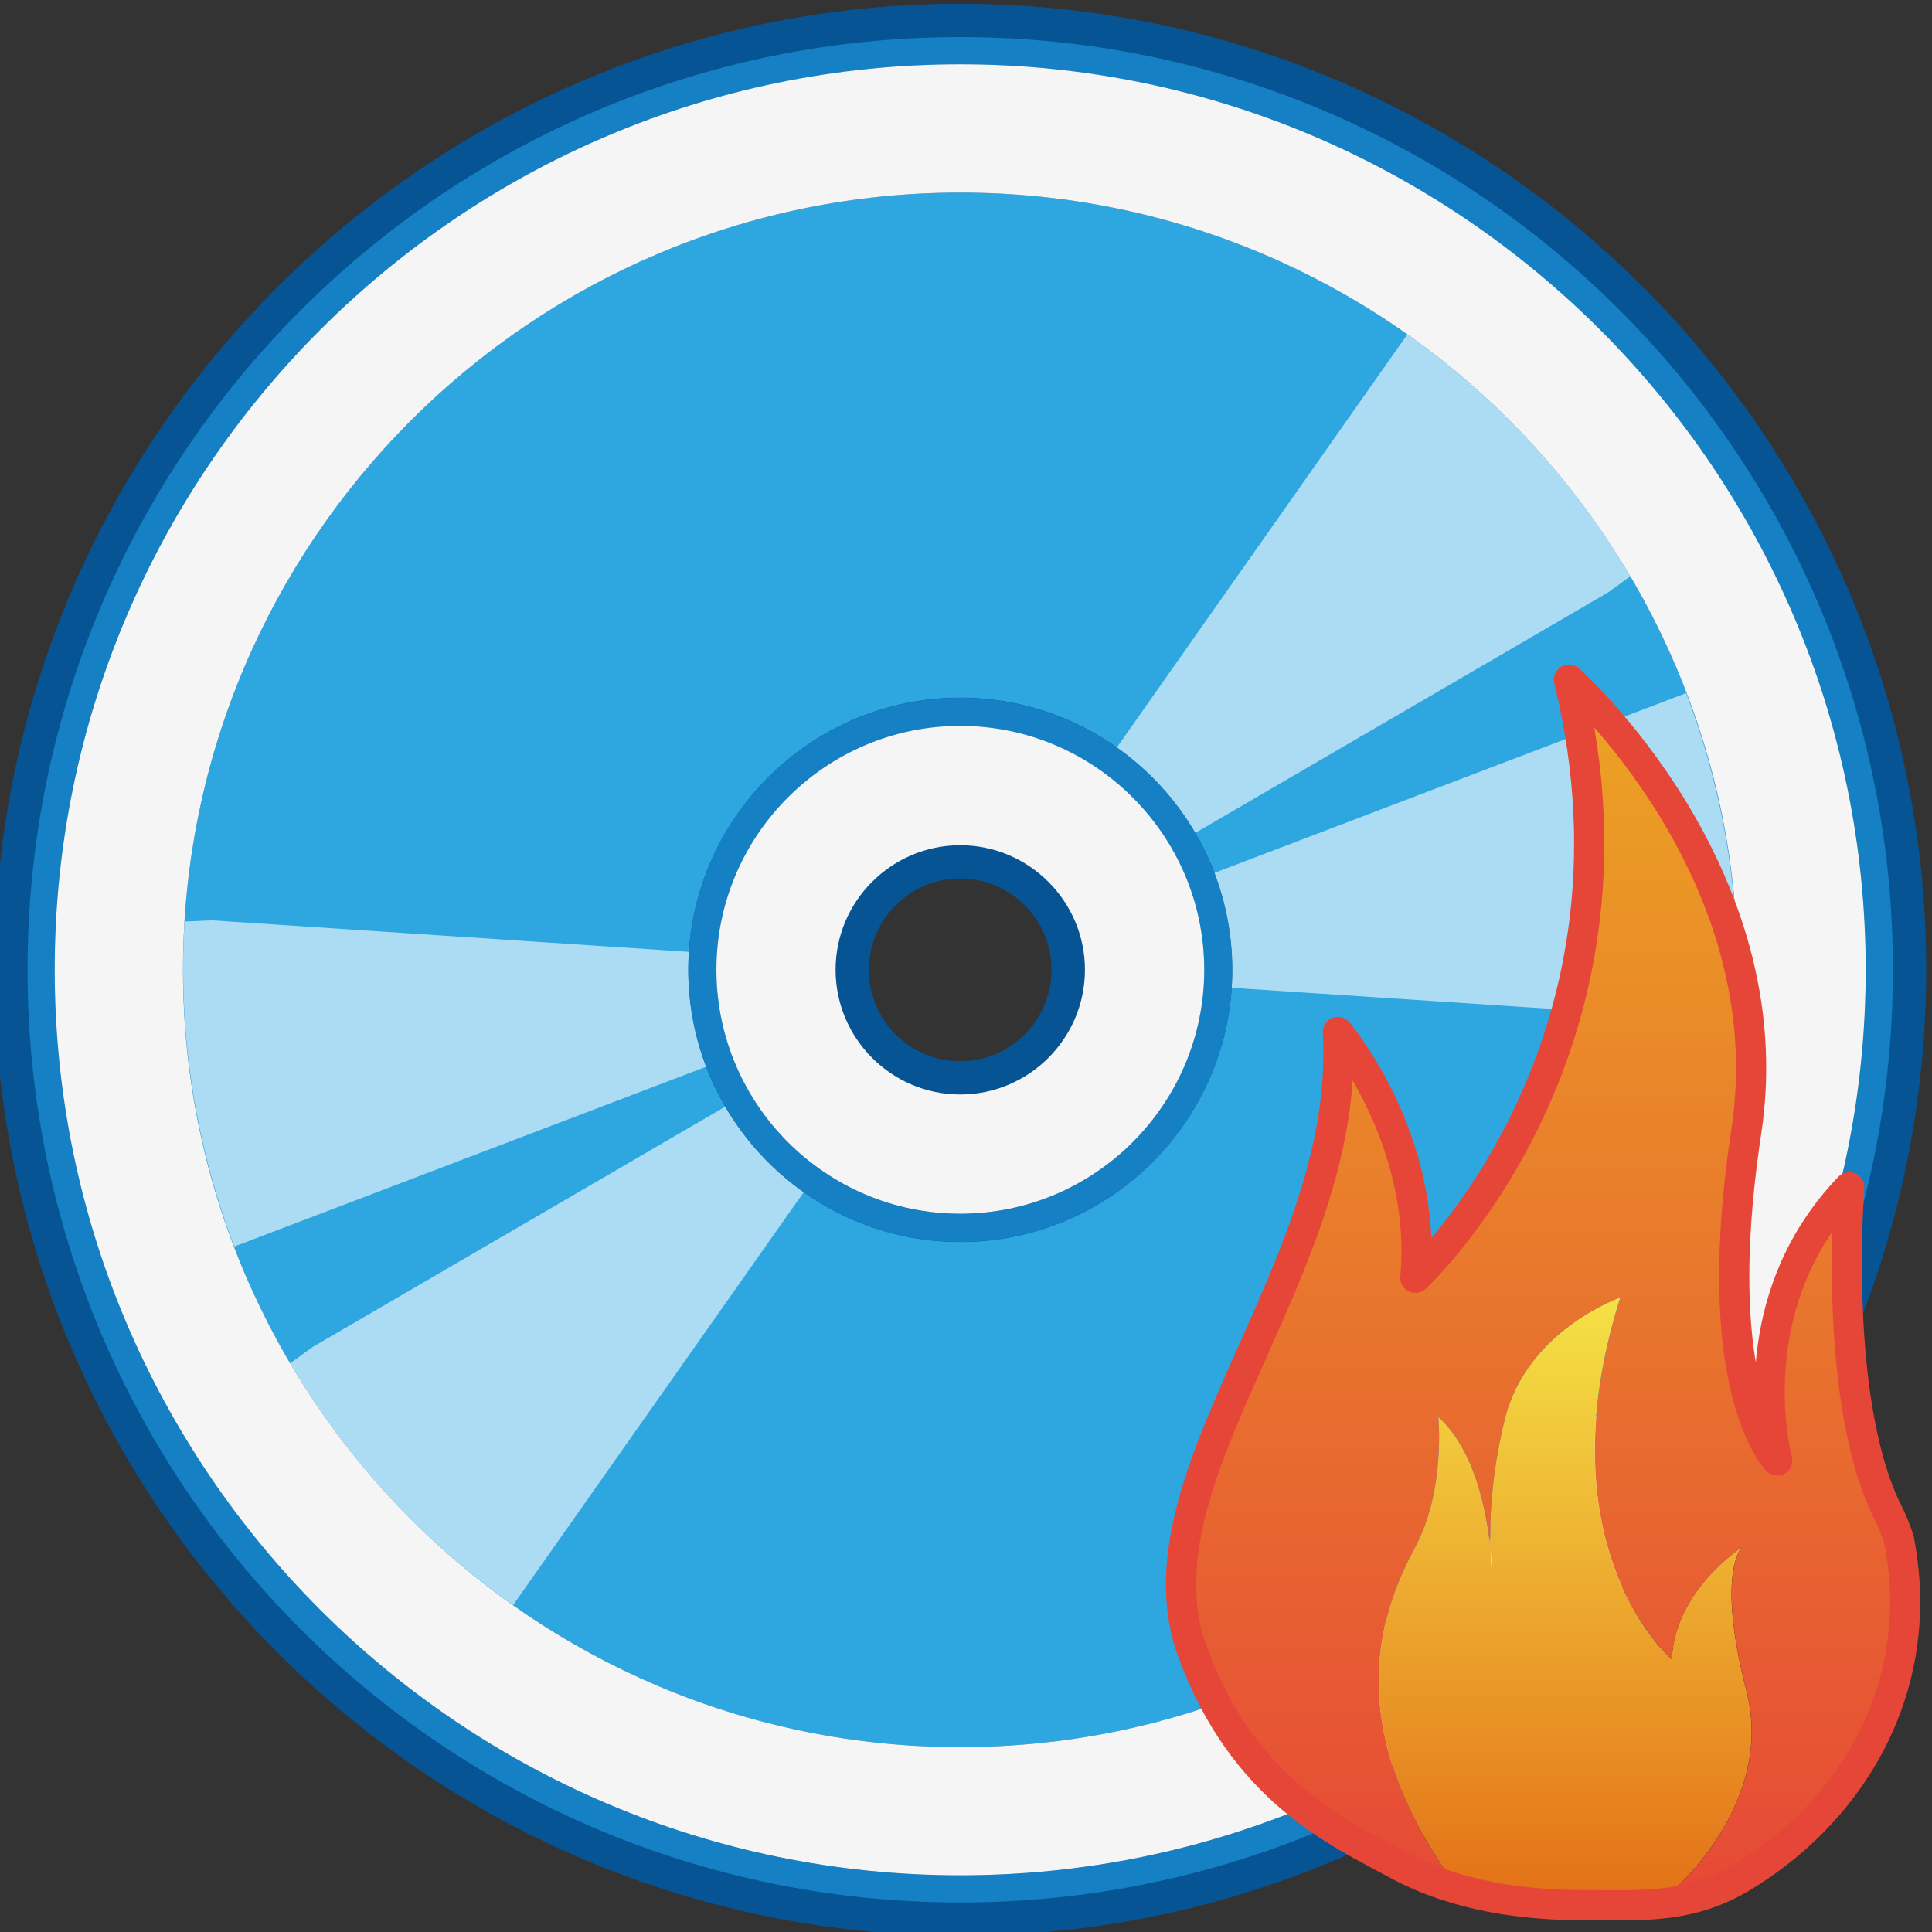 <?xml version="1.0" encoding="utf-8"?>
<!-- Generator: Adobe Illustrator 15.0.0, SVG Export Plug-In . SVG Version: 6.00 Build 0)  -->
<!DOCTYPE svg PUBLIC "-//W3C//DTD SVG 1.1//EN" "http://www.w3.org/Graphics/SVG/1.1/DTD/svg11.dtd">
<svg version="1.1" id="图层_1" xmlns="http://www.w3.org/2000/svg" xmlns:xlink="http://www.w3.org/1999/xlink" x="0px" y="0px"
	 width="32px" height="32px" viewBox="0.5 16.5 32 32" enable-background="new 0.5 16.5 32 32" xml:space="preserve">
<rect x="0.5" y="16.5" width="32" height="32" fill="#333333" stroke="none"/>
<g>
	<path fill="#065493" d="M16.404,48.563c-8.821,0-16-7.177-16-16.001c0-8.822,7.18-15.999,16-15.999c8.824,0,16,7.177,16,15.999
		C32.403,41.386,25.228,48.563,16.404,48.563 M16.404,31.05c-0.833,0-1.513,0.679-1.513,1.513c0,0.835,0.678,1.515,1.513,1.515
		s1.513-0.68,1.513-1.515C17.917,31.729,17.237,31.05,16.404,31.05"/>
	<path fill="#1580C3" d="M16.404,17.114c-8.532,0-15.448,6.917-15.448,15.448c0,8.533,6.917,15.449,15.448,15.449
		c8.534,0,15.449-6.917,15.449-15.449C31.853,24.031,24.938,17.114,16.404,17.114 M16.404,47.562
		c-8.27,0-14.998-6.729-14.998-14.999c0-8.269,6.728-14.997,14.998-14.997c8.269,0,14.998,6.729,14.998,14.997
		C31.401,40.832,24.673,47.562,16.404,47.562"/>
</g>
<g>
	<g>
		<defs>
			<path id="SVGID_1_" d="M11.9,32.563c0-2.484,2.02-4.507,4.504-4.507c2.486,0,4.507,2.021,4.507,4.507
				c0,2.482-2.021,4.509-4.507,4.509C13.92,37.071,11.9,35.045,11.9,32.563 M3.531,32.563c0,7.101,5.776,12.875,12.873,12.875
				c7.101,0,12.875-5.774,12.875-12.875c0-7.099-5.774-12.873-12.875-12.873C9.306,19.689,3.531,25.464,3.531,32.563"/>
		</defs>
		<clipPath id="SVGID_2_">
			<use xlink:href="#SVGID_1_"  overflow="visible"/>
		</clipPath>
		<rect x="3.531" y="19.689" clip-path="url(#SVGID_2_)" fill="#2EA7E0" width="25.748" height="25.748"/>
	</g>
	<g>
		<g opacity="0.6">
			<path fill="#FFFFFF" d="M20.9,32.861l7.901,0.521l0.452-0.018c0.11-1.841-0.177-3.679-0.825-5.384l-7.816,2.979
				C20.842,31.561,20.941,32.211,20.9,32.861"/>
			<path fill="#FFFFFF" d="M11.91,32.266l-7.901-0.522l-0.452,0.019c-0.111,1.844,0.175,3.679,0.823,5.384l7.817-2.979
				C11.969,33.564,11.867,32.916,11.91,32.266"/>
		</g>
		<g opacity="0.6">
			<path fill="#FFFFFF" d="M20.297,30.296l6.842-3.986l0.366-0.266c-0.937-1.59-2.203-2.953-3.695-4.005l-4.812,6.842
				C19.522,29.252,19.969,29.733,20.297,30.296"/>
			<path fill="#FFFFFF" d="M12.512,34.83l-6.841,3.985l-0.366,0.267c0.938,1.589,2.202,2.953,3.693,4.004l4.814-6.84
				C13.288,35.875,12.841,35.393,12.512,34.83"/>
		</g>
		<g>
			<path fill="#F6F5F5" d="M16.404,17.565c-8.27,0-14.998,6.729-14.998,14.997c0,8.271,6.728,14.999,14.998,14.999
				c8.269,0,14.998-6.729,14.998-14.999C31.401,24.294,24.673,17.565,16.404,17.565 M16.404,45.438
				c-7.097,0-12.873-5.774-12.873-12.875c0-7.099,5.776-12.873,12.873-12.873c7.101,0,12.875,5.774,12.875,12.873
				C29.279,39.663,23.505,45.438,16.404,45.438"/>
			<path fill="#1580C3" d="M16.404,28.058c-2.485,0-4.504,2.02-4.504,4.505s2.019,4.507,4.504,4.507
				c2.486,0,4.507-2.021,4.507-4.507C20.911,30.077,18.89,28.058,16.404,28.058 M16.404,36.604c-2.226,0-4.038-1.814-4.038-4.041
				c0-2.228,1.813-4.039,4.038-4.039c2.228,0,4.042,1.813,4.042,4.039S18.632,36.604,16.404,36.604"/>
			<path fill="#F6F5F5" d="M16.404,28.523c-2.226,0-4.038,1.813-4.038,4.039c0,2.228,1.813,4.041,4.038,4.041
				c2.228,0,4.042-1.813,4.042-4.041C20.445,30.336,18.632,28.523,16.404,28.523 M16.404,34.628c-1.137,0-2.064-0.927-2.064-2.065
				c0-1.137,0.927-2.063,2.064-2.063c1.138,0,2.066,0.927,2.066,2.063C18.47,33.701,17.542,34.628,16.404,34.628"/>
		</g>
	</g>
</g>
<g>
	<g>
		<g>
			<defs>
				<path id="SVGID_3_" d="M25.186,42.146c0.021,0.24,0.027,0.404,0.027,0.404S25.193,42.404,25.186,42.146 M25.424,40.007
					c-0.23,0.937-0.253,1.702-0.238,2.14c-0.06-0.571-0.246-1.623-0.863-2.176c0,0,0.121,1.223-0.385,2.158
					c-0.502,0.938-1.287,2.811,0.571,5.456c0,0-0.149-0.04-0.389-0.129c0.792,0.491,1.726,0.78,2.729,0.78
					c0.92,0,1.783-0.24,2.533-0.661c-0.4,0.196-0.83,0.321-1.281,0.339c0,0,1.826-1.473,1.323-3.417
					c-0.502-1.945-0.077-2.368-0.077-2.368s-1.113,0.717-1.156,1.855c0,0-2.168-1.819-0.854-5.994
					C27.339,37.99,25.79,38.525,25.424,40.007"/>
			</defs>
			<clipPath id="SVGID_4_">
				<use xlink:href="#SVGID_3_"  overflow="visible"/>
			</clipPath>
			
				<linearGradient id="SVGID_5_" gradientUnits="userSpaceOnUse" x1="-37.473" y1="32.443" x2="-36.158" y2="32.443" gradientTransform="matrix(0 -7.907 7.907 0 -230.227 -248.043)">
				<stop  offset="0" style="stop-color:#E36D16"/>
				<stop  offset="1" style="stop-color:#F5E346"/>
			</linearGradient>
			<rect x="22.65" y="37.99" clip-path="url(#SVGID_4_)" fill="url(#SVGID_5_)" width="7.277" height="10.246"/>
		</g>
	</g>
	<g>
		<g>
			<defs>
				<path id="SVGID_6_" d="M23.949,37.663c0.197-2.315-1.289-4.071-1.289-4.071c0.234,3.928-3.477,7.383-2.402,10.284
					c0.848,2.276,2.979,3.263,3.862,3.58c0.237,0.089,0.389,0.129,0.389,0.129c-1.858-2.646-1.073-4.519-0.571-5.456
					c0.506-0.938,0.385-2.158,0.385-2.158c0.617,0.553,0.805,1.604,0.863,2.176c-0.015-0.438,0.008-1.203,0.238-2.14
					c0.366-1.481,1.915-2.017,1.915-2.017c-1.313,4.175,0.853,5.994,0.853,5.994c0.043-1.139,1.158-1.855,1.158-1.855
					s-0.426,0.423,0.076,2.368c0.504,1.944-1.322,3.417-1.322,3.417c0.451-0.018,0.881-0.143,1.28-0.339
					c1.593-0.888,2.671-2.585,2.671-4.537c0-0.361-0.039-0.709-0.104-1.047c-0.053-0.154-0.112-0.304-0.182-0.444
					c-0.151-0.3-0.268-0.65-0.363-1.02c-0.475-1.885-0.276-4.364-0.276-4.364c-0.821,0.856-1.153,1.819-1.267,2.637
					c-0.151,1.068,0.072,1.89,0.072,1.89s-0.547-0.541-0.68-2.265c-0.061-0.789-0.035-1.829,0.169-3.183
					c0.657-4.297-2.935-7.488-2.935-7.488C27.995,33.923,23.949,37.663,23.949,37.663"/>
			</defs>
			<clipPath id="SVGID_7_">
				<use xlink:href="#SVGID_6_"  overflow="visible"/>
			</clipPath>
			
				<linearGradient id="SVGID_8_" gradientUnits="userSpaceOnUse" x1="-9.99" y1="15.945" x2="-8.675" y2="15.945" gradientTransform="matrix(0 -15.813 15.813 0 -226.538 -109.423)">
				<stop  offset="0" style="stop-color:#E64637"/>
				<stop  offset="1" style="stop-color:#EBA423"/>
			</linearGradient>
			<rect x="19.184" y="27.754" clip-path="url(#SVGID_7_)" fill="url(#SVGID_8_)" width="12.871" height="20.16"/>
		</g>
	</g>
	<g>
		<path fill="none" stroke="#E64637" stroke-width="0.5" stroke-linejoin="round" stroke-miterlimit="10" d="M31.951,41.991
			c-0.053-0.154-0.11-0.304-0.182-0.442c-0.151-0.302-0.271-0.652-0.363-1.021c-0.475-1.885-0.276-4.364-0.276-4.364
			c-0.821,0.856-1.153,1.819-1.267,2.637c-0.151,1.068,0.074,1.89,0.074,1.89s-0.549-0.541-0.684-2.265
			c-0.061-0.792-0.033-1.832,0.171-3.183c0.657-4.297-2.938-7.487-2.938-7.487c1.508,6.167-2.543,9.908-2.543,9.908
			c0.205-2.315-1.284-4.071-1.284-4.071c0.233,3.928-3.478,7.383-2.402,10.284c0.847,2.276,2.38,2.962,3.386,3.505
			c0.987,0.533,2.101,0.674,3.104,0.674c0.92,0,1.741,0.069,2.632-0.477c1.559-0.947,2.676-2.588,2.676-4.545
			C32.055,42.677,32.016,42.329,31.951,41.991z"/>
	</g>
</g>
</svg>
